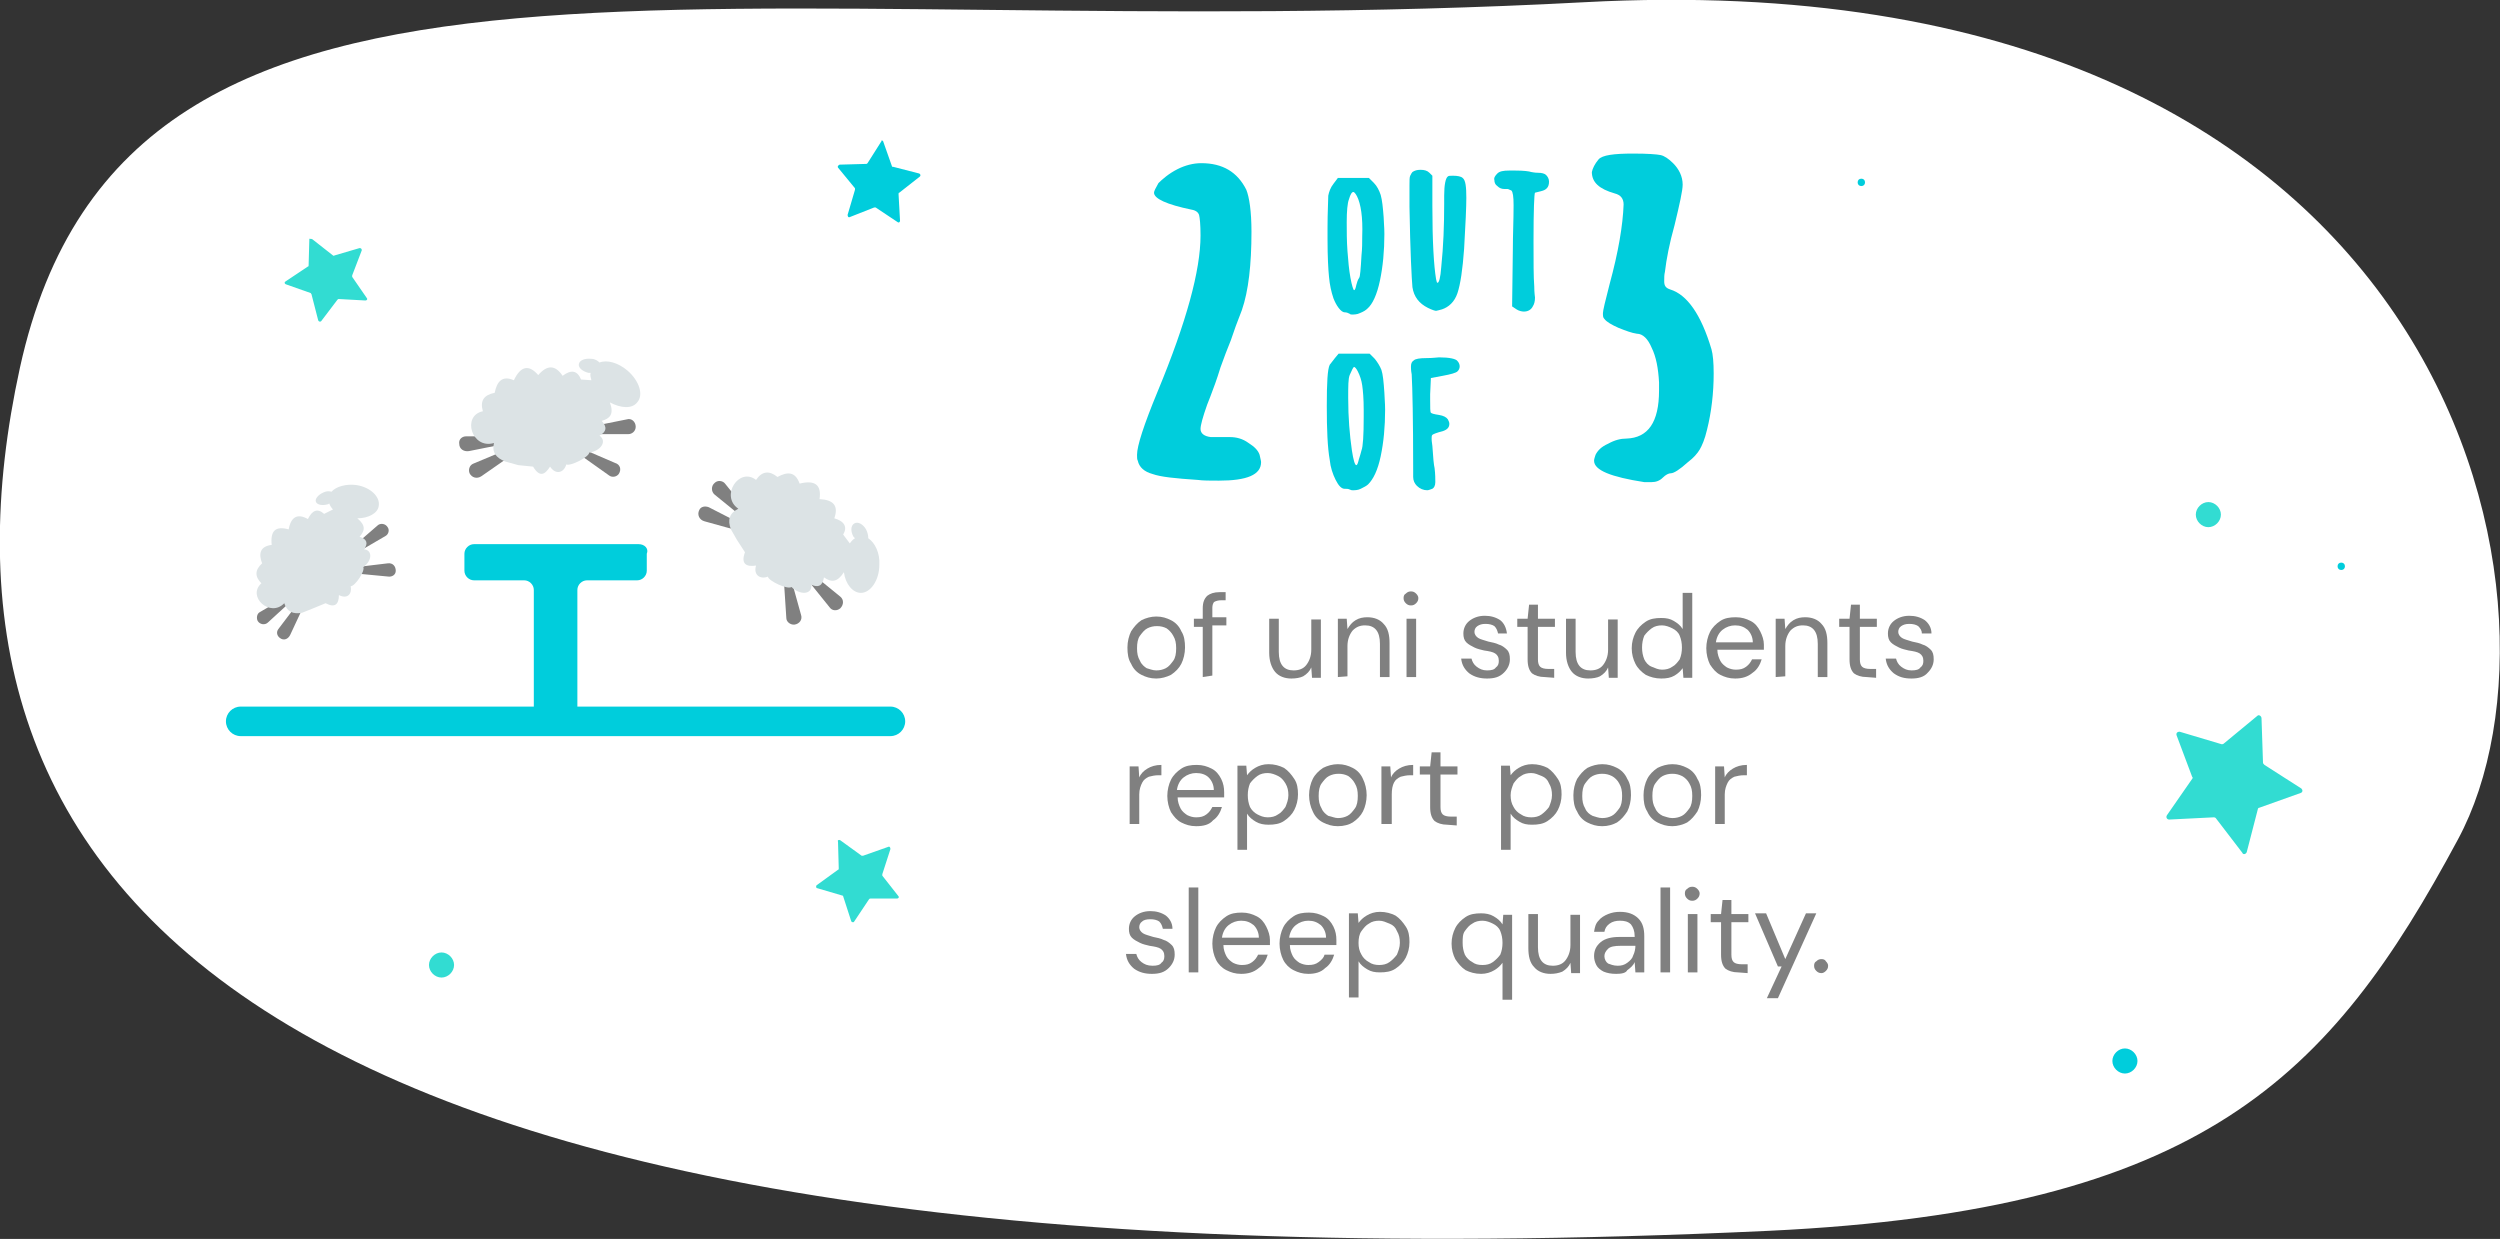 <?xml version="1.0" encoding="utf-8"?>
<!-- Generator: Adobe Illustrator 25.1.0, SVG Export Plug-In . SVG Version: 6.00 Build 0)  -->
<svg version="1.1" id="Layer_1" xmlns="http://www.w3.org/2000/svg" xmlns:xlink="http://www.w3.org/1999/xlink" x="0px" y="0px"
	 viewBox="0 0 338.6 167.8" style="enable-background:new 0 0 338.6 167.8;" xml:space="preserve">
<rect x="0" y="0" width="338.6" height="167.8" fill="#333333" stroke="none"/>
<style type="text/css">
	.st0{fill:#FFFFFF;}
	.st1{fill:#32DCD2;}
	.st2{fill:#00CDDC;}
	.st3{fill:#808080;}
	.st4{fill-rule:evenodd;clip-rule:evenodd;fill:#808080;}
	.st5{fill-rule:evenodd;clip-rule:evenodd;fill:#DCE3E5;}
	.st6{fill-rule:evenodd;clip-rule:evenodd;fill:#00CDDC;}
	.st7{fill-rule:evenodd;clip-rule:evenodd;fill:#32DCD2;}
</style>
<g>
	<g>
		<path class="st0" d="M332.9,113.7C350.3,81.5,332.2-6,214.6,0.3S17.3-16.7,2.7,49.8c-14.5,66.3,23.9,126.9,236.9,116.9
			C298.4,163.9,315.6,145.9,332.9,113.7z"/>
		<path class="st1" d="M59.8,132.4c0.9,0,1.7-0.8,1.7-1.7s-0.8-1.7-1.7-1.7c-0.9,0-1.7,0.8-1.7,1.7
			C58.1,131.6,58.9,132.4,59.8,132.4z"/>
		<path class="st2" d="M287.8,145.4c0.9,0,1.7-0.8,1.7-1.7s-0.8-1.7-1.7-1.7c-0.9,0-1.7,0.8-1.7,1.7
			C286.1,144.6,286.9,145.4,287.8,145.4z"/>
		<path class="st2" d="M317.1,77.2c0.3,0,0.5-0.2,0.5-0.5s-0.2-0.5-0.5-0.5s-0.5,0.2-0.5,0.5S316.8,77.2,317.1,77.2z"/>
		<path class="st1" d="M299.1,71.4c0.9,0,1.7-0.8,1.7-1.7S300,68,299.1,68c-0.9,0-1.7,0.8-1.7,1.7S298.2,71.4,299.1,71.4z"/>
		<path class="st2" d="M252.1,25.2c0.3,0,0.5-0.2,0.5-0.5s-0.2-0.5-0.5-0.5s-0.5,0.2-0.5,0.5S251.8,25.2,252.1,25.2z"/>
		<path class="st3" d="M156.6,91.9c-0.8,0-1.4-0.2-2-0.5s-1.1-0.8-1.4-1.5c-0.4-0.6-0.5-1.4-0.5-2.2s0.2-1.6,0.5-2.2
			c0.4-0.6,0.8-1.1,1.4-1.5c0.6-0.3,1.3-0.5,2-0.5c0.8,0,1.4,0.2,2,0.5s1.1,0.8,1.4,1.5c0.4,0.6,0.5,1.4,0.5,2.2s-0.2,1.6-0.5,2.2
			s-0.8,1.1-1.4,1.5C158,91.7,157.3,91.9,156.6,91.9z M156.6,90.8c0.5,0,0.9-0.1,1.3-0.3c0.4-0.2,0.7-0.6,1-1s0.4-1,0.4-1.7
			s-0.1-1.2-0.4-1.7c-0.2-0.4-0.6-0.8-0.9-1c-0.4-0.2-0.8-0.3-1.3-0.3s-0.9,0.1-1.3,0.3c-0.4,0.2-0.7,0.6-1,1s-0.4,1-0.4,1.7
			s0.1,1.2,0.4,1.7c0.2,0.5,0.6,0.8,0.9,1C155.7,90.6,156.1,90.8,156.6,90.8z"/>
		<path class="st3" d="M162.9,91.7v-6.8h-1.2v-1.1h1.2v-1.4c0-0.8,0.2-1.3,0.6-1.7c0.4-0.3,0.9-0.5,1.7-0.5h0.8v1.1h-0.6
			c-0.4,0-0.7,0.1-0.9,0.2s-0.3,0.5-0.3,0.8v1.3h1.9v1.1h-1.9v6.8L162.9,91.7L162.9,91.7z"/>
		<path class="st3" d="M174.9,91.9c-0.9,0-1.7-0.3-2.2-0.9s-0.8-1.5-0.8-2.6v-4.6h1.3v4.5c0,1.7,0.7,2.5,2,2.5
			c0.7,0,1.3-0.2,1.7-0.7s0.7-1.2,0.7-2.1v-4.1h1.3v7.9h-1.2l-0.1-1.4c-0.2,0.5-0.6,0.9-1.1,1.2C176.1,91.8,175.5,91.9,174.9,91.9z"
			/>
		<path class="st3" d="M181.2,91.7v-7.9h1.2l0.1,1.4c0.3-0.5,0.6-0.9,1.1-1.2s1-0.4,1.6-0.4c0.9,0,1.7,0.3,2.2,0.9
			c0.6,0.6,0.8,1.5,0.8,2.6v4.6h-1.3v-4.5c0-1.7-0.7-2.5-2-2.5c-0.7,0-1.2,0.2-1.7,0.7c-0.4,0.5-0.7,1.2-0.7,2.1v4.1L181.2,91.7
			L181.2,91.7z"/>
		<path class="st3" d="M191.1,82c-0.3,0-0.5-0.1-0.7-0.3s-0.3-0.4-0.3-0.7s0.1-0.5,0.3-0.6c0.2-0.2,0.4-0.3,0.7-0.3s0.5,0.1,0.7,0.3
			s0.3,0.4,0.3,0.6c0,0.3-0.1,0.5-0.3,0.7C191.6,81.9,191.4,82,191.1,82z M190.5,91.7v-7.9h1.3v7.9H190.5z"/>
		<path class="st3" d="M201.4,91.9c-0.9,0-1.7-0.2-2.4-0.7c-0.6-0.5-1-1.1-1.1-2h1.4c0.1,0.4,0.3,0.8,0.7,1.1s0.8,0.5,1.4,0.5
			c0.6,0,1-0.1,1.2-0.4c0.3-0.2,0.4-0.5,0.4-0.9c0-0.5-0.2-0.8-0.5-1s-0.8-0.3-1.5-0.4c-0.4-0.1-0.9-0.2-1.3-0.4
			c-0.4-0.2-0.8-0.4-1.1-0.7s-0.4-0.7-0.4-1.2c0-0.7,0.3-1.3,0.8-1.7s1.2-0.7,2.1-0.7c0.8,0,1.5,0.2,2.1,0.6c0.5,0.4,0.8,1,0.9,1.8
			h-1.2c-0.1-0.4-0.2-0.7-0.5-1c-0.3-0.2-0.7-0.3-1.2-0.3s-0.8,0.1-1.1,0.3s-0.4,0.5-0.4,0.8s0.2,0.6,0.5,0.8s0.8,0.3,1.4,0.5
			c0.5,0.1,1,0.2,1.4,0.4c0.4,0.1,0.8,0.4,1.1,0.7s0.4,0.7,0.4,1.3c0,0.7-0.3,1.3-0.8,1.8C203.1,91.7,202.4,91.9,201.4,91.9z"/>
		<path class="st3" d="M209.2,91.7c-0.7,0-1.3-0.2-1.7-0.5c-0.4-0.4-0.6-1-0.6-1.9v-4.4h-1.4v-1.1h1.4l0.2-1.9h1.2v1.9h2.3v1.1h-2.3
			v4.4c0,0.5,0.1,0.8,0.3,1s0.6,0.3,1.1,0.3h0.8v1.2L209.2,91.7L209.2,91.7z"/>
		<path class="st3" d="M215.1,91.9c-0.9,0-1.7-0.3-2.2-0.9s-0.8-1.5-0.8-2.6v-4.6h1.3v4.5c0,1.7,0.7,2.5,2,2.5
			c0.7,0,1.3-0.2,1.7-0.7s0.7-1.2,0.7-2.1v-4.1h1.3v7.9h-1.2l-0.1-1.4c-0.2,0.5-0.6,0.9-1.1,1.2C216.3,91.8,215.7,91.9,215.1,91.9z"
			/>
		<path class="st3" d="M225,91.9c-0.8,0-1.5-0.2-2.1-0.5c-0.6-0.4-1.1-0.9-1.4-1.5c-0.3-0.6-0.5-1.3-0.5-2.1s0.2-1.5,0.5-2.1
			s0.8-1.1,1.4-1.5c0.6-0.4,1.3-0.5,2.1-0.5c0.7,0,1.2,0.1,1.7,0.4s0.9,0.6,1.2,1.1v-4.9h1.3v11.5H228l-0.1-1.3
			c-0.3,0.4-0.6,0.7-1.1,1S225.7,91.9,225,91.9z M225.1,90.7c0.5,0,1-0.1,1.4-0.4c0.4-0.2,0.7-0.6,1-1c0.2-0.5,0.3-1,0.3-1.6
			s-0.1-1.1-0.3-1.6s-0.6-0.8-1-1s-0.9-0.4-1.4-0.4s-1,0.1-1.4,0.4s-0.7,0.6-1,1c-0.2,0.5-0.3,1-0.3,1.6s0.1,1.1,0.3,1.6
			c0.2,0.4,0.5,0.8,1,1S224.6,90.7,225.1,90.7z"/>
		<path class="st3" d="M235,91.9c-0.8,0-1.4-0.2-2-0.5s-1-0.8-1.4-1.4c-0.3-0.6-0.5-1.4-0.5-2.2s0.2-1.6,0.5-2.2s0.8-1.1,1.4-1.5
			s1.3-0.5,2.1-0.5s1.4,0.2,2,0.5s1,0.8,1.3,1.4s0.5,1.2,0.5,1.8c0,0.1,0,0.2,0,0.3s0,0.2,0,0.4h-6.3c0,0.6,0.2,1.1,0.4,1.5
			s0.6,0.7,0.9,0.9c0.4,0.2,0.8,0.3,1.2,0.3c0.6,0,1-0.1,1.4-0.4s0.6-0.6,0.8-1h1.3c-0.2,0.7-0.6,1.4-1.2,1.8
			C236.7,91.7,235.9,91.9,235,91.9z M235,84.7c-0.6,0-1.2,0.2-1.7,0.6s-0.8,1-0.9,1.7h5c0-0.7-0.3-1.3-0.7-1.7
			C236.2,84.9,235.7,84.7,235,84.7z"/>
		<path class="st3" d="M240.5,91.7v-7.9h1.2l0.1,1.4c0.3-0.5,0.6-0.9,1.1-1.2s1-0.4,1.6-0.4c0.9,0,1.7,0.3,2.2,0.9
			c0.6,0.6,0.8,1.5,0.8,2.6v4.6h-1.3v-4.5c0-1.7-0.7-2.5-2-2.5c-0.7,0-1.2,0.2-1.7,0.7c-0.4,0.5-0.7,1.2-0.7,2.1v4.1L240.5,91.7
			L240.5,91.7z"/>
		<path class="st3" d="M252.8,91.7c-0.7,0-1.3-0.2-1.7-0.5c-0.4-0.4-0.6-1-0.6-1.9v-4.4h-1.4v-1.1h1.4l0.2-1.9h1.2v1.9h2.3v1.1h-2.3
			v4.4c0,0.5,0.1,0.8,0.3,1c0.2,0.2,0.6,0.3,1.1,0.3h0.8v1.2L252.8,91.7L252.8,91.7z"/>
		<path class="st3" d="M258.9,91.9c-1,0-1.7-0.2-2.4-0.7c-0.6-0.5-1-1.1-1.1-2h1.4c0.1,0.4,0.3,0.8,0.7,1.1c0.4,0.3,0.8,0.5,1.4,0.5
			s1-0.1,1.2-0.4c0.3-0.2,0.4-0.5,0.4-0.9c0-0.5-0.2-0.8-0.5-1s-0.8-0.3-1.5-0.4c-0.4-0.1-0.9-0.2-1.3-0.4s-0.8-0.4-1.1-0.7
			c-0.3-0.3-0.4-0.7-0.4-1.2c0-0.7,0.3-1.3,0.8-1.7s1.2-0.7,2.1-0.7c0.8,0,1.5,0.2,2.1,0.6c0.5,0.4,0.9,1,0.9,1.8h-1.3
			c0-0.4-0.2-0.7-0.5-1c-0.3-0.2-0.7-0.3-1.2-0.3s-0.8,0.1-1.1,0.3s-0.4,0.5-0.4,0.8s0.2,0.6,0.5,0.8s0.8,0.3,1.4,0.5
			c0.5,0.1,1,0.2,1.4,0.4c0.4,0.1,0.8,0.4,1.1,0.7c0.3,0.3,0.4,0.7,0.4,1.3c0,0.7-0.3,1.3-0.8,1.8C260.6,91.7,259.8,91.9,258.9,91.9
			z"/>
		<path class="st3" d="M153,111.7v-7.9h1.2l0.1,1.5c0.2-0.5,0.6-0.9,1.1-1.2s1.1-0.5,1.9-0.5v1.4h-0.4c-0.5,0-0.9,0.1-1.3,0.2
			c-0.4,0.2-0.7,0.4-0.9,0.8s-0.4,0.9-0.4,1.6v4H153V111.7z"/>
		<path class="st3" d="M162,111.9c-0.8,0-1.4-0.2-2-0.5s-1-0.8-1.4-1.4c-0.3-0.6-0.5-1.4-0.5-2.2s0.2-1.6,0.5-2.2s0.8-1.1,1.4-1.5
			c0.6-0.4,1.3-0.5,2.1-0.5s1.4,0.2,2,0.5s1,0.8,1.3,1.4s0.4,1.2,0.4,1.8c0,0.1,0,0.2,0,0.3s0,0.2,0,0.4h-6.3c0,0.6,0.2,1.1,0.4,1.5
			s0.6,0.7,0.9,0.9c0.4,0.2,0.8,0.3,1.2,0.3c0.6,0,1-0.1,1.4-0.4s0.6-0.6,0.8-1h1.3c-0.2,0.7-0.6,1.4-1.2,1.8
			C163.8,111.7,163,111.9,162,111.9z M162,104.7c-0.6,0-1.2,0.2-1.7,0.6s-0.8,1-0.9,1.7h5c0-0.7-0.3-1.3-0.7-1.7
			C163.3,104.9,162.7,104.7,162,104.7z"/>
		<path class="st3" d="M167.6,115.2v-11.5h1.2l0.1,1.3c0.3-0.4,0.6-0.7,1.1-1s1.1-0.5,1.8-0.5c0.8,0,1.5,0.2,2.1,0.5
			c0.6,0.4,1,0.9,1.4,1.5s0.5,1.3,0.5,2.1s-0.2,1.5-0.5,2.1s-0.8,1.1-1.4,1.5c-0.6,0.4-1.3,0.5-2.1,0.5c-0.6,0-1.2-0.1-1.7-0.4
			s-0.9-0.6-1.2-1.1v4.9h-1.3L167.6,115.2L167.6,115.2z M171.7,110.7c0.5,0,1-0.1,1.4-0.4c0.4-0.2,0.7-0.6,1-1
			c0.2-0.5,0.4-1,0.4-1.6s-0.1-1.1-0.4-1.6s-0.6-0.8-1-1s-0.9-0.4-1.4-0.4s-1,0.1-1.4,0.4s-0.7,0.6-1,1c-0.2,0.5-0.3,1-0.3,1.6
			s0.1,1.1,0.3,1.6c0.2,0.4,0.6,0.8,1,1S171.1,110.7,171.7,110.7z"/>
		<path class="st3" d="M181.2,111.9c-0.8,0-1.4-0.2-2-0.5s-1.1-0.8-1.4-1.5c-0.3-0.6-0.5-1.4-0.5-2.2s0.2-1.6,0.5-2.2
			s0.8-1.1,1.4-1.5c0.6-0.3,1.3-0.5,2-0.5c0.8,0,1.4,0.2,2,0.5s1.1,0.8,1.4,1.5c0.3,0.6,0.5,1.4,0.5,2.2s-0.2,1.6-0.5,2.2
			s-0.8,1.1-1.4,1.5C182.7,111.7,182,111.9,181.2,111.9z M181.2,110.8c0.5,0,0.9-0.1,1.3-0.3c0.4-0.2,0.7-0.6,1-1s0.4-1,0.4-1.7
			s-0.1-1.2-0.4-1.7c-0.2-0.4-0.6-0.8-0.9-1c-0.4-0.2-0.8-0.3-1.3-0.3s-0.9,0.1-1.3,0.3c-0.4,0.2-0.7,0.6-1,1s-0.4,1-0.4,1.7
			s0.1,1.2,0.4,1.7c0.2,0.5,0.6,0.8,0.9,1C180.4,110.6,180.8,110.8,181.2,110.8z"/>
		<path class="st3" d="M187.1,111.7v-7.9h1.2l0.1,1.5c0.2-0.5,0.6-0.9,1.1-1.2s1.1-0.5,1.9-0.5v1.4H191c-0.5,0-0.9,0.1-1.3,0.2
			c-0.4,0.2-0.7,0.4-0.9,0.8s-0.3,0.9-0.3,1.6v4h-1.4L187.1,111.7L187.1,111.7z"/>
		<path class="st3" d="M196,111.7c-0.7,0-1.3-0.2-1.7-0.5c-0.4-0.4-0.6-1-0.6-1.9v-4.4h-1.4v-1.1h1.4l0.2-1.9h1.2v1.9h2.3v1.1h-2.3
			v4.4c0,0.5,0.1,0.8,0.3,1s0.6,0.3,1.1,0.3h0.8v1.2L196,111.7L196,111.7z"/>
		<path class="st3" d="M203.3,115.2v-11.5h1.2l0.1,1.3c0.3-0.4,0.6-0.7,1.1-1s1.1-0.5,1.8-0.5c0.8,0,1.5,0.2,2.1,0.5
			c0.6,0.4,1,0.9,1.4,1.5s0.5,1.3,0.5,2.1s-0.2,1.5-0.5,2.1s-0.8,1.1-1.4,1.5c-0.6,0.4-1.3,0.5-2.1,0.5c-0.7,0-1.2-0.1-1.7-0.4
			s-0.9-0.6-1.2-1.1v4.9h-1.3L203.3,115.2L203.3,115.2z M207.4,110.7c0.5,0,1-0.1,1.4-0.4s0.7-0.6,1-1c0.2-0.5,0.4-1,0.4-1.6
			s-0.1-1.1-0.4-1.6c-0.2-0.5-0.5-0.8-1-1s-0.9-0.4-1.4-0.4s-1,0.1-1.4,0.4c-0.4,0.2-0.7,0.6-1,1c-0.2,0.5-0.4,1-0.4,1.6
			s0.1,1.1,0.4,1.6c0.2,0.4,0.6,0.8,1,1C206.4,110.6,206.9,110.7,207.4,110.7z"/>
		<path class="st3" d="M217,111.9c-0.8,0-1.4-0.2-2-0.5s-1.1-0.8-1.4-1.5c-0.4-0.6-0.5-1.4-0.5-2.2s0.2-1.6,0.5-2.2
			c0.4-0.6,0.8-1.1,1.4-1.5c0.6-0.3,1.3-0.5,2-0.5c0.8,0,1.4,0.2,2,0.5s1.1,0.8,1.4,1.5c0.4,0.6,0.5,1.4,0.5,2.2s-0.2,1.6-0.5,2.2
			c-0.4,0.6-0.8,1.1-1.4,1.5C218.4,111.7,217.8,111.9,217,111.9z M217,110.8c0.5,0,0.9-0.1,1.3-0.3c0.4-0.2,0.7-0.6,1-1
			s0.4-1,0.4-1.7s-0.1-1.2-0.4-1.7c-0.2-0.4-0.6-0.8-1-1s-0.8-0.3-1.3-0.3s-0.9,0.1-1.3,0.3c-0.4,0.2-0.7,0.6-1,1s-0.4,1-0.4,1.7
			s0.1,1.2,0.4,1.7c0.2,0.5,0.6,0.8,1,1C216.1,110.6,216.5,110.8,217,110.8z"/>
		<path class="st3" d="M226.5,111.9c-0.8,0-1.4-0.2-2-0.5s-1.1-0.8-1.4-1.5c-0.4-0.6-0.5-1.4-0.5-2.2s0.2-1.6,0.5-2.2
			s0.8-1.1,1.4-1.5c0.6-0.3,1.3-0.5,2-0.5c0.8,0,1.4,0.2,2,0.5s1.1,0.8,1.4,1.5c0.4,0.6,0.5,1.4,0.5,2.2s-0.2,1.6-0.5,2.2
			c-0.4,0.6-0.8,1.1-1.4,1.5C227.9,111.7,227.2,111.9,226.5,111.9z M226.5,110.8c0.5,0,0.9-0.1,1.3-0.3c0.4-0.2,0.7-0.6,1-1
			s0.4-1,0.4-1.7s-0.1-1.2-0.4-1.7c-0.2-0.4-0.6-0.8-1-1s-0.8-0.3-1.3-0.3s-0.9,0.1-1.3,0.3c-0.4,0.2-0.7,0.6-1,1s-0.4,1-0.4,1.7
			s0.1,1.2,0.4,1.7c0.2,0.5,0.6,0.8,1,1C225.6,110.6,226,110.8,226.5,110.8z"/>
		<path class="st3" d="M232.3,111.7v-7.9h1.2l0.1,1.5c0.2-0.5,0.6-0.9,1.1-1.2s1.1-0.5,1.9-0.5v1.4h-0.4c-0.5,0-0.9,0.1-1.3,0.2
			c-0.4,0.2-0.7,0.4-0.9,0.8s-0.4,0.9-0.4,1.6v4h-1.3L232.3,111.7L232.3,111.7z"/>
		<path class="st3" d="M156,131.9c-0.9,0-1.7-0.2-2.4-0.7c-0.6-0.5-1-1.1-1.1-2h1.4c0.1,0.4,0.3,0.8,0.7,1.1s0.8,0.5,1.5,0.5
			c0.6,0,1-0.1,1.2-0.4c0.3-0.2,0.4-0.5,0.4-0.9c0-0.5-0.2-0.8-0.5-1s-0.8-0.3-1.5-0.4c-0.4-0.1-0.9-0.2-1.3-0.4
			c-0.4-0.2-0.8-0.4-1.1-0.7s-0.4-0.7-0.4-1.2c0-0.7,0.3-1.3,0.8-1.7s1.2-0.7,2.1-0.7c0.8,0,1.5,0.2,2.1,0.6c0.5,0.4,0.9,1,0.9,1.8
			h-1.3c-0.1-0.4-0.2-0.7-0.5-1c-0.3-0.2-0.7-0.3-1.2-0.3s-0.9,0.1-1.1,0.3c-0.3,0.2-0.4,0.5-0.4,0.8s0.2,0.6,0.5,0.8
			s0.8,0.3,1.4,0.5c0.5,0.1,1,0.2,1.4,0.4c0.4,0.1,0.8,0.4,1.1,0.7c0.3,0.3,0.4,0.7,0.4,1.3c0,0.7-0.3,1.3-0.8,1.8
			C157.7,131.7,157,131.9,156,131.9z"/>
		<path class="st3" d="M161,131.7v-11.5h1.3v11.5H161z"/>
		<path class="st3" d="M168.1,131.9c-0.8,0-1.4-0.2-2-0.5s-1.1-0.8-1.4-1.4c-0.3-0.6-0.5-1.4-0.5-2.2c0-0.8,0.2-1.6,0.5-2.2
			c0.3-0.6,0.8-1.1,1.4-1.5c0.6-0.4,1.3-0.5,2.1-0.5s1.4,0.2,2,0.5s1,0.8,1.3,1.4c0.3,0.6,0.5,1.2,0.5,1.8c0,0.1,0,0.2,0,0.3
			s0,0.2,0,0.4h-6.3c0,0.6,0.2,1.1,0.4,1.5s0.6,0.7,0.9,0.9c0.4,0.2,0.8,0.3,1.2,0.3c0.6,0,1-0.1,1.4-0.4c0.4-0.3,0.6-0.6,0.8-1h1.3
			c-0.2,0.7-0.6,1.4-1.2,1.8C169.8,131.7,169,131.9,168.1,131.9z M168.1,124.7c-0.6,0-1.2,0.2-1.7,0.6c-0.5,0.4-0.8,1-0.9,1.7h5
			c0-0.7-0.3-1.3-0.7-1.7C169.3,124.9,168.8,124.7,168.1,124.7z"/>
		<path class="st3" d="M177.2,131.9c-0.8,0-1.4-0.2-2-0.5s-1.1-0.8-1.4-1.4c-0.3-0.6-0.5-1.4-0.5-2.2c0-0.8,0.2-1.6,0.5-2.2
			c0.3-0.6,0.8-1.1,1.4-1.5c0.6-0.4,1.3-0.5,2.1-0.5s1.4,0.2,2,0.5s1,0.8,1.3,1.4s0.4,1.2,0.4,1.8c0,0.1,0,0.2,0,0.3s0,0.2,0,0.4
			h-6.3c0,0.6,0.2,1.1,0.4,1.5s0.6,0.7,0.9,0.9c0.4,0.2,0.8,0.3,1.2,0.3c0.6,0,1-0.1,1.4-0.4c0.4-0.3,0.7-0.6,0.8-1h1.3
			c-0.2,0.7-0.6,1.4-1.2,1.8C178.9,131.7,178.1,131.9,177.2,131.9z M177.2,124.7c-0.6,0-1.2,0.2-1.7,0.6c-0.5,0.4-0.8,1-0.9,1.7h5
			c0-0.7-0.3-1.3-0.7-1.7C178.4,124.9,177.9,124.7,177.2,124.7z"/>
		<path class="st3" d="M182.7,135.2v-11.5h1.2l0.1,1.3c0.3-0.4,0.6-0.7,1.1-1s1.1-0.5,1.8-0.5c0.8,0,1.5,0.2,2.1,0.5
			c0.6,0.4,1,0.9,1.4,1.5s0.5,1.3,0.5,2.1c0,0.8-0.2,1.5-0.5,2.1s-0.8,1.1-1.4,1.5c-0.6,0.4-1.3,0.5-2.1,0.5c-0.7,0-1.2-0.1-1.7-0.4
			c-0.5-0.3-0.9-0.6-1.2-1.1v4.9h-1.3L182.7,135.2L182.7,135.2z M186.8,130.7c0.5,0,1-0.1,1.4-0.4s0.7-0.6,1-1
			c0.2-0.5,0.4-1,0.4-1.6c0-0.6-0.1-1.1-0.4-1.6c-0.2-0.5-0.5-0.8-1-1s-0.9-0.4-1.4-0.4s-1,0.1-1.4,0.4c-0.4,0.2-0.7,0.6-1,1
			s-0.4,1-0.4,1.6c0,0.6,0.1,1.1,0.4,1.6c0.2,0.4,0.6,0.8,1,1C185.8,130.6,186.3,130.7,186.8,130.7z"/>
		<path class="st3" d="M203.5,135.2v-4.8c-0.3,0.4-0.6,0.7-1.1,1s-1.1,0.5-1.8,0.5c-0.8,0-1.5-0.2-2.1-0.5c-0.6-0.4-1-0.9-1.4-1.5
			c-0.3-0.6-0.5-1.3-0.5-2.1c0-0.8,0.2-1.5,0.5-2.1s0.8-1.1,1.4-1.5c0.6-0.4,1.3-0.5,2.1-0.5c0.6,0,1.2,0.1,1.7,0.4
			c0.5,0.3,0.9,0.6,1.2,1.1l0.1-1.3h1.2v11.5h-1.3L203.5,135.2L203.5,135.2z M200.8,130.7c0.5,0,1-0.1,1.4-0.4s0.7-0.6,1-1
			c0.2-0.5,0.3-1,0.3-1.6c0-0.6-0.1-1.1-0.3-1.6s-0.6-0.8-1-1s-0.9-0.4-1.4-0.4s-1,0.1-1.4,0.4c-0.4,0.2-0.7,0.6-1,1s-0.3,1-0.3,1.6
			c0,0.6,0.1,1.1,0.3,1.6c0.2,0.4,0.6,0.8,1,1C199.8,130.6,200.2,130.7,200.8,130.7z"/>
		<path class="st3" d="M210,131.9c-0.9,0-1.7-0.3-2.2-0.9c-0.6-0.6-0.8-1.5-0.8-2.6v-4.6h1.3v4.5c0,1.7,0.7,2.5,2,2.5
			c0.7,0,1.3-0.2,1.7-0.7s0.7-1.2,0.7-2.1v-4.1h1.3v7.9h-1.2l-0.1-1.4c-0.2,0.5-0.6,0.9-1.1,1.2C211.1,131.8,210.6,131.9,210,131.9z
			"/>
		<path class="st3" d="M218.9,131.9c-0.7,0-1.2-0.1-1.7-0.3c-0.4-0.2-0.8-0.5-1-0.9s-0.3-0.8-0.3-1.2c0-0.8,0.3-1.4,0.9-1.9
			c0.6-0.5,1.5-0.7,2.5-0.7h2.1v-0.1c0-0.7-0.2-1.2-0.5-1.6c-0.4-0.4-0.9-0.5-1.5-0.5c-0.5,0-1,0.1-1.4,0.4
			c-0.4,0.3-0.6,0.6-0.7,1.1h-1.4c0.1-0.6,0.2-1.1,0.6-1.5c0.3-0.4,0.8-0.7,1.3-0.9s1-0.3,1.6-0.3c1.1,0,1.9,0.3,2.5,0.9
			c0.6,0.6,0.8,1.4,0.8,2.4v4.9h-1.2l-0.1-1.4c-0.2,0.5-0.6,0.8-1,1.1C220.2,131.8,219.6,131.9,218.9,131.9z M219.1,130.8
			c0.5,0,0.9-0.1,1.3-0.4c0.4-0.3,0.7-0.6,0.8-1c0.2-0.4,0.3-0.9,0.3-1.3l0,0h-2c-0.8,0-1.4,0.1-1.7,0.4c-0.3,0.3-0.5,0.6-0.5,1
			s0.2,0.8,0.5,1C218.1,130.6,218.5,130.8,219.1,130.8z"/>
		<path class="st3" d="M224.9,131.7v-11.5h1.3v11.5H224.9z"/>
		<path class="st3" d="M229.2,122c-0.3,0-0.5-0.1-0.7-0.3s-0.3-0.4-0.3-0.7s0.1-0.5,0.3-0.6c0.2-0.2,0.4-0.3,0.7-0.3
			s0.5,0.1,0.7,0.3s0.3,0.4,0.3,0.6c0,0.3-0.1,0.5-0.3,0.7C229.7,121.9,229.5,122,229.2,122z M228.6,131.7v-7.9h1.3v7.9H228.6z"/>
		<path class="st3" d="M235.4,131.7c-0.7,0-1.3-0.2-1.7-0.5c-0.4-0.4-0.6-1-0.6-1.9v-4.4h-1.4v-1.1h1.4l0.2-1.9h1.2v1.9h2.3v1.1
			h-2.3v4.4c0,0.5,0.1,0.8,0.3,1s0.6,0.3,1.1,0.3h0.8v1.2L235.4,131.7L235.4,131.7z"/>
		<path class="st3" d="M239.3,135.2l2-4.3h-0.5l-3.1-7.2h1.5l2.6,6.2l2.8-6.2h1.4l-5.2,11.5H239.3z"/>
		<path class="st3" d="M246.7,131.8c-0.3,0-0.5-0.1-0.7-0.3s-0.3-0.4-0.3-0.7s0.1-0.5,0.3-0.6c0.2-0.2,0.4-0.3,0.7-0.3
			c0.3,0,0.5,0.1,0.6,0.3c0.2,0.2,0.3,0.4,0.3,0.6c0,0.3-0.1,0.5-0.3,0.7C247.1,131.7,246.9,131.8,246.7,131.8z"/>
		<path class="st0" d="M167,39.3c-0.2,0.2-0.7,0.7-1.5,1.4c-0.6,0.6-1.1,1.1-1.4,1.5c0.7,0,1.6,0,2.6,0.1c0.9,0.1,1.5,0.2,1.8,0.2
			c0.4,0,0.6,0,0.7,0h0.1c1-0.3,1.6-0.4,2-0.2c0.2,0.1,0.1,0.3-0.2,0.6c-0.2,0.2-0.5,0.3-0.7,0.4c-1.5,0.5-3.1,0.7-4.9,0.5
			c-1.3-0.1-1.9-0.2-2-0.2c-0.7,0-1.2,0-1.6,0.1c-0.2,0-0.5,0-0.8,0c-0.5,0-0.6-0.1-0.5-0.3c0.2-0.3,0.4-0.5,0.6-0.8
			c0.4-0.5,0.9-1,1.7-1.7c0.9-0.8,1.4-1.4,1.7-1.7c1.2-1.2,2.1-2.4,2.9-3.4c0.9-1.3,1.7-2.6,2.2-3.9c0.8-1.8,1.2-3.2,1.2-4.2
			c0.1-1.4-0.2-2.3-0.9-2.8c0,0,0,0-0.1,0c-0.3,0.2-0.5,0.5-0.7,0.8c-1.3,1.7-2.2,4.1-2.7,7.1c0,0.1-0.2,0.3-0.7,0.5
			c-0.4,0.2-0.8,0.3-1.2,0.4c-0.9,0.2-1.4,0.1-1.3-0.3c0.3-1.5,0.7-2.9,1.1-4.1c0.6-1.4,1.2-2.5,2-3.4c1.1-1.2,2.5-2,4.2-2.3
			c1.6-0.2,2.6,0.1,3.2,1.2c0.5,0.9,0.6,2,0.3,3.2c-0.6,2.8-1.9,5.5-3.9,8.1C169.1,37,168.1,38.1,167,39.3z M169.2,42.5
			C169.3,42.5,169.3,42.5,169.2,42.5C169.3,42.5,169.3,42.5,169.2,42.5z"/>
		<path class="st0" d="M195.1,48.1c-0.8,1.7-1.7,2.9-2.6,3.8l0,0c0.6,0.3,0.9,1,1.2,2c0.2,0.9,0.1,1.8-0.3,2.7
			c-0.4,0.9-0.9,1.6-1.6,2.3c-1,0.9-2.2,1.5-3.6,1.7c-1.3,0.2-2.2,0.1-2.9-0.3c-0.7-0.5-1.1-1.1-1.2-2c-0.1-0.8,0.1-1.6,0.6-2.3
			c0.3-0.4,0.9-0.7,1.9-0.9c0.2,0,0.5-0.1,0.8,0c0.5,0,0.6,0.1,0.5,0.3c-0.8,1.2-0.8,2.3-0.2,3.2c0.2,0.3,0.5,0.5,0.8,0.7
			c0,0,0.1-0.1,0.2-0.2c1-1,1.6-2,1.6-3.3c0-0.6-0.1-1.2-0.3-1.9c-0.1-0.3-0.2-0.5-0.3-0.7c-0.3,0.1-0.6,0.1-0.9,0.1
			c-0.2,0-0.4,0-0.5-0.1s-0.1-0.2,0.1-0.4c0.2-0.2,0.5-0.3,0.7-0.5c1.3-1.1,2.4-2.8,3.3-5.1c1-2.7,1.1-4.6,0.3-6
			c-0.2-0.4-0.5-0.7-0.8-0.9c-0.3,0.3-0.5,0.5-0.7,0.8c-1.4,1.9-1.9,3.6-1.7,4.9c0.1,0.4-0.4,0.7-1.5,1s-1.7,0.2-1.8-0.1
			c-0.2-1,0.1-2.1,0.7-3.6c1.1-2.3,2.7-3.8,4.8-4.3c1.5-0.4,2.6-0.3,3.4,0.2c0.8,0.6,1.2,1.3,1.4,2.3
			C196.7,43.6,196.3,45.7,195.1,48.1z"/>
		<path class="st0" d="M172.8,61v-2c0-1.8,0.2-1.4,0.3-3.3l0.3-1.8c0.2-0.6,0.4-0.9,0.5-1.5c2.7-8.8,5.4-20,8.2-29
			c0.6-2.1,1.3-3.7,1.8-4.7c0.3,0.2,0.7,2.3,0.7,3.6c0,2-0.2,1.4-0.4,3.5c-0.1,0.2-0.4,0.9-0.7,2c-2.2,6.9-7.8,29.5-9.3,34.1
			C173.7,63.9,172.8,63,172.8,61z"/>
		<path class="st4" d="M68.4,61l-4.3,1.8c-0.5,0.2-0.7,0.8-0.5,1.3l0,0c0.3,0.6,1,0.8,1.6,0.4l4.6-3.2L68.4,61z"/>
		<path class="st4" d="M67.7,59.1h-4.6c-0.5,0-1,0.4-0.9,1l0,0c0,0.7,0.6,1.1,1.3,1L69,60L67.7,59.1z"/>
		<path class="st4" d="M80.5,58.8h4.6c0.5,0,1-0.4,1-1l0,0c0-0.7-0.6-1.2-1.2-1l-5.5,1.1L80.5,58.8z"/>
		<path class="st4" d="M78.7,61.7l3.8,2.7c0.4,0.3,1,0.2,1.3-0.2l0,0c0.4-0.6,0.2-1.3-0.5-1.5l-5.1-2.2L78.7,61.7z"/>
		<path class="st4" d="M100.1,70.8L96,68.7c-0.5-0.2-1.1-0.1-1.3,0.4l0,0c-0.3,0.6,0,1.3,0.7,1.5l5.4,1.5L100.1,70.8z"/>
		<path class="st4" d="M101.1,69.1l-2.9-3.6c-0.3-0.4-1-0.5-1.4-0.1l0,0c-0.5,0.4-0.5,1.2,0,1.6l4.3,3.5V69.1z"/>
		<path class="st4" d="M109.5,78.7l2.9,3.6c0.3,0.4,0.9,0.5,1.4,0.1l0,0c0.5-0.5,0.5-1.2,0-1.6l-4.3-3.5V78.7z"/>
		<path class="st4" d="M106.2,79.1l0.3,4.6c0,0.5,0.5,0.9,1,0.9h0.1c0.7-0.1,1.1-0.7,0.9-1.3l-1.5-5.4L106.2,79.1z"/>
		<path class="st4" d="M40.2,81.9l-2.5,3.3c-0.3,0.4-0.2,0.9,0.2,1.2l0,0c0.5,0.4,1.1,0.2,1.4-0.4l2.1-4.5L40.2,81.9z"/>
		<path class="st4" d="M38.8,80.8l-3.6,2.1c-0.4,0.2-0.5,0.8-0.3,1.2l0,0c0.3,0.5,1,0.6,1.4,0.2l3.7-3.4L38.8,80.8z"/>
		<path class="st4" d="M48.6,74.7l3.6-2.1c0.4-0.2,0.6-0.8,0.3-1.2l0,0c-0.3-0.5-1-0.6-1.4-0.2l-3.8,3.3L48.6,74.7z"/>
		<path class="st4" d="M48.5,77.7l4.2,0.4c0.5,0,0.9-0.3,0.9-0.8l0,0c0-0.6-0.4-1.1-1.1-1l-5,0.6L48.5,77.7z"/>
		<path class="st5" d="M40.9,83c-1.2,0.2-2-0.1-2.4-1.3c-1.9,2-5.1-0.9-3.1-2.7c-0.9-0.9-0.9-1.8,0.1-2.7C35,75,35.2,74,36.8,73.8
			c-0.2-1.9,0.5-2.6,2.3-2.1c0.3-1.7,1.2-2.2,2.6-1.4c0.6-1.2,1.3-1.5,2.2-0.7l1.2-0.6c-0.2-0.2-0.4-0.5-0.5-0.8
			c-0.1,0-0.1,0.1-0.2,0.1c-0.7,0.2-1.4,0.1-1.6-0.3s0.3-1,1-1.3c0.4-0.2,0.8-0.2,1.1-0.1c0.6-0.7,2-1.1,3.4-0.9
			c1.9,0.3,3.2,1.6,3,2.8c-0.1,1-1.4,1.7-2.9,1.7c1.2,1,1,1.7,0.3,2.5c1,0.3,1.2,0.9,0.6,1.7c1.2,0.1,1.1,1.6-0.1,2.4
			c0.3,0.5-1.1,2.6-1.7,2.6c0.2,1-0.4,1.8-1.6,1.2c0,1.2-0.5,1.8-1.8,1.1l-1.7,0.7L40.9,83z"/>
		<path class="st5" d="M68.4,62.5c-1.2-0.5-1.8-1.2-1.5-2.5c-3,0.9-4.4-3.7-1.5-4.3c-0.4-1.4,0.1-2.2,1.6-2.5c0.3-1.5,1-2.4,2.6-1.7
			c0.9-1.9,2-2.2,3.3-0.7c1.2-1.4,2.3-1.4,3.3,0.1c1.2-0.9,2-0.7,2.5,0.5l1.4,0.1c-0.1-0.4-0.2-0.7-0.1-1c-0.1,0-0.2,0-0.3,0
			c-0.8-0.2-1.4-0.7-1.3-1.2s0.8-0.8,1.7-0.7c0.5,0,0.9,0.3,1.1,0.5c1-0.4,2.5,0,3.8,1.1c1.6,1.4,2.2,3.3,1.3,4.3
			c-0.7,0.9-2.2,0.8-3.7,0c0.6,1.6,0,2.2-1.1,2.5c0.8,0.9,0.6,1.5-0.3,2c1.1,0.8,0.1,2.1-1.4,2.3c0,0.6-2.6,1.9-3.1,1.6
			c-0.3,1.1-1.4,1.5-2.2,0.3c-0.7,1.1-1.4,1.5-2.3,0l-2-0.2L68.4,62.5z"/>
		<path class="st5" d="M99,71.7c-0.5-1.3-0.2-2.2,1-2.8c-2.5-1.7,0.1-5.7,2.4-3.9c0.8-1.2,1.8-1.3,2.9-0.4c1.3-0.7,2.4-0.8,3,0.9
			c2-0.5,3,0.1,2.7,2.1c1.9,0.1,2.6,0.9,2,2.6c1.4,0.4,1.8,1.2,1.2,2.2l0.9,1.2c0.2-0.3,0.5-0.6,0.7-0.7c-0.1-0.1-0.1-0.1-0.2-0.2
			c-0.4-0.7-0.4-1.5,0.1-1.8s1.2,0.1,1.6,0.8c0.2,0.4,0.3,0.8,0.3,1.2c0.9,0.6,1.6,2,1.5,3.6c0,2.1-1.2,3.8-2.5,3.8
			c-1.1,0-2.1-1.2-2.3-2.8c-0.9,1.4-1.7,1.4-2.7,0.7c-0.2,1.2-0.8,1.4-1.7,1c0.1,1.4-1.6,1.4-2.7,0.3c-0.5,0.4-3.1-0.8-3.2-1.4
			c-1,0.4-2-0.2-1.6-1.5c-1.3,0.2-2.1-0.2-1.5-1.8l-1.1-1.7L99,71.7z"/>
		<path class="st6" d="M86.5,73.7H64.2c-0.7,0-1.3,0.6-1.3,1.3v2.3c0,0.7,0.6,1.3,1.3,1.3H71c0.7,0,1.3,0.6,1.3,1.3v16.3
			c0,0.7,0.6,1.3,1.3,1.3h3.3c0.7,0,1.3-0.6,1.3-1.3V79.9c0-0.7,0.6-1.3,1.3-1.3h6.8c0.7,0,1.3-0.6,1.3-1.3V75
			C87.9,74.3,87.3,73.7,86.5,73.7z"/>
		<path class="st6" d="M120.6,99.7h-88c-1.1,0-2-0.9-2-2s0.9-2,2-2h88c1.1,0,2,0.9,2,2S121.7,99.7,120.6,99.7z"/>
		<path class="st7" d="M306.3,97.3l0.2,6c0,0.1,0.1,0.2,0.2,0.3l5,3.2c0.2,0.2,0.2,0.5-0.1,0.6l-5.6,2c-0.1,0-0.2,0.1-0.2,0.2
			l-1.5,5.8c-0.1,0.3-0.5,0.4-0.6,0.1l-3.6-4.7c-0.1-0.1-0.2-0.1-0.3-0.1l-6,0.3c-0.3,0-0.5-0.3-0.3-0.6l3.4-4.9
			c0.1-0.1,0.1-0.2,0-0.3l-2.1-5.6c-0.1-0.3,0.1-0.5,0.4-0.5l5.7,1.7c0.1,0,0.2,0,0.3-0.1l4.6-3.8C306,96.8,306.3,97,306.3,97.3z"/>
		<path class="st7" d="M42.3,32.4l2.8,2.2c0,0,0.1,0.1,0.2,0l3.4-1c0.2,0,0.3,0.1,0.3,0.3l-1.3,3.4c0,0.1,0,0.1,0,0.2l2,2.9
			c0.1,0.1,0,0.3-0.2,0.3l-3.6-0.2c-0.1,0-0.1,0-0.2,0.1l-2.2,2.9c-0.1,0.1-0.3,0.1-0.4-0.1l-0.9-3.5c0-0.1-0.1-0.1-0.1-0.2
			l-3.4-1.2c-0.2-0.1-0.2-0.3,0-0.4l3-2c0.1,0,0.1-0.1,0.1-0.2l0.1-3.6C41.9,32.4,42.1,32.3,42.3,32.4z"/>
		<path class="st6" d="M119.6,19.1l1.2,3.4c0,0.1,0.1,0.1,0.2,0.1l3.5,0.9c0.2,0.1,0.2,0.3,0.1,0.4l-2.8,2.2c-0.1,0-0.1,0.1-0.1,0.2
			l0.2,3.6c0,0.2-0.2,0.3-0.3,0.2l-3-2c-0.1,0-0.1,0-0.2,0l-3.3,1.3c-0.2,0.1-0.3-0.1-0.3-0.3l1-3.4c0-0.1,0-0.1,0-0.2l-2.3-2.8
			c-0.1-0.1,0-0.3,0.2-0.4l3.6-0.1c0.1,0,0.1,0,0.2-0.1l1.9-3C119.3,19,119.5,19,119.6,19.1z"/>
		<path class="st7" d="M113.8,113.8l2.9,2.1c0.1,0,0.1,0,0.2,0l3.4-1.2c0.2-0.1,0.3,0.1,0.3,0.3l-1.1,3.4c0,0.1,0,0.1,0,0.2l2.2,2.8
			c0.1,0.1,0,0.3-0.2,0.3h-3.6c-0.1,0-0.1,0-0.2,0.1l-2,3c-0.1,0.2-0.3,0.1-0.4,0l-1.1-3.4c0-0.1-0.1-0.1-0.1-0.1l-3.4-1
			c-0.2,0-0.2-0.3-0.1-0.4l2.9-2.1c0.1,0,0.1-0.1,0.1-0.2l-0.1-3.6C113.4,113.8,113.6,113.7,113.8,113.8z"/>
		<path class="st2" d="M216.5,21.6c0.5-0.6,2.1-0.8,4.7-0.8c2,0,3.2,0.1,3.7,0.2s1.1,0.5,1.7,1.1c0.8,0.8,1.3,1.8,1.3,2.9
			c0,0.8-0.4,2.6-1.1,5.5c-0.7,2.5-1.1,4.6-1.3,6.3c-0.1,0.4-0.1,0.8-0.1,1.3c0,0.6,0.2,0.9,0.8,1.1c2.3,0.7,4.2,3.4,5.6,8.1
			c0.2,0.7,0.3,1.8,0.3,3.3c0,2.6-0.3,5.2-0.9,7.6c-0.3,1.3-0.7,2.2-1,2.7s-0.8,1.1-1.6,1.7c-1.1,1-1.9,1.5-2.3,1.5
			c-0.3,0-0.7,0.2-1.1,0.6s-0.9,0.6-1.5,0.6c-0.1,0-0.2,0-0.5,0c-0.2,0-0.4,0-0.5,0c-4.5-0.7-6.8-1.6-6.8-2.9c0-0.2,0.1-0.5,0.2-0.8
			c0.3-0.6,0.8-1.1,1.7-1.5c0.9-0.5,1.7-0.7,2.5-0.7c2.9-0.1,4.4-2.2,4.4-6.5v-1.1c-0.1-1.9-0.4-3.5-1-4.7c-0.5-1.2-1.2-1.9-2-1.9
			c-0.7-0.1-1.5-0.4-2.5-0.8c-0.9-0.4-1.6-0.8-1.9-1.2c-0.2-0.2-0.2-0.4-0.2-0.8c0-0.3,0.3-1.6,0.9-3.9c1.2-4.4,1.8-8,1.9-10.8
			c0-0.8-0.4-1.3-1.2-1.5c-2.1-0.6-3.1-1.5-3.1-2.9C215.7,22.8,216,22.2,216.5,21.6z"/>
		<path class="st2" d="M159.5,22.9c1-0.5,2.1-0.8,3.2-0.8c2.9,0,4.9,1.2,6.1,3.6c0.4,1,0.7,2.9,0.7,5.7c0,4.4-0.4,8-1.3,10.6
			c-0.6,1.5-1.1,2.9-1.5,4.1c-0.5,1.2-0.9,2.3-1.3,3.4c-0.1,0.2-0.3,1-0.8,2.4s-0.9,2.4-1.1,2.9c-0.6,1.7-0.9,2.8-0.9,3.3
			c0,0.6,0.5,1,1.4,1.1h2.3h0.3c0.8,0,1.7,0.2,2.5,0.8c0.8,0.5,1.3,1,1.5,1.6c0.1,0.5,0.2,0.8,0.2,1c0,1.7-1.9,2.5-5.7,2.5
			c-1.2,0-2.2,0-2.9-0.1c-3-0.2-5-0.4-6.1-0.8c-1.1-0.3-1.8-0.9-2-1.8c-0.1-0.2-0.1-0.4-0.1-0.8c0-1.2,0.9-4,2.8-8.6
			c3.9-9.4,5.8-16.4,5.8-21.1c0-1.5-0.1-2.4-0.2-2.8c-0.1-0.3-0.4-0.6-1-0.7c-3.4-0.7-5.1-1.5-5.1-2.3c0-0.2,0.2-0.6,0.6-1.3
			C157.4,24.3,158.3,23.5,159.5,22.9z"/>
		<path class="st2" d="M180.6,24.9l0.6-0.8h4.2l0.7,0.7c0.4,0.4,0.7,1,0.9,1.6c0.2,0.7,0.3,1.7,0.4,3c0,0.5,0.1,1.3,0.1,2.3
			c0,2.3-0.2,4.4-0.6,6.3c-0.4,1.9-1,3.2-1.7,3.8c-0.2,0.2-0.5,0.4-1,0.6c-0.4,0.2-0.8,0.2-1.1,0.2c-0.1,0-0.2,0-0.3-0.1
			c-0.2-0.1-0.4-0.2-0.7-0.2c-0.2,0-0.5-0.2-0.8-0.6s-0.5-0.8-0.7-1.3c-0.3-0.9-0.5-1.8-0.6-2.9c-0.1-1-0.2-2.7-0.2-5.1v-1.6
			c0-2.1,0.1-3.5,0.1-4.3C180,26,180.2,25.4,180.6,24.9z M183.8,26.6c-0.2-0.4-0.4-0.6-0.5-0.6c-0.2,0-0.4,0.3-0.6,1
			c-0.2,0.5-0.3,1.6-0.3,3.1c0,1.2,0,2.5,0.1,3.9c0.1,1.3,0.2,2.5,0.4,3.6s0.4,1.7,0.5,1.7s0.2-0.2,0.3-0.7c0.1-0.4,0.2-0.7,0.4-1
			c0.1-0.1,0.2-1.1,0.3-3c0.1-0.9,0.1-1.8,0.1-2.6C184.6,29.4,184.3,27.6,183.8,26.6z"/>
		<path class="st2" d="M191.3,23.3c0.3-0.2,0.6-0.3,1.1-0.3s0.9,0.1,1.2,0.4l0.4,0.4v4.1c0,4.8,0.2,8.1,0.5,9.9
			c0.1,0.4,0.1,0.5,0.2,0.5c0.2,0,0.4-0.7,0.5-2.1c0.3-2.9,0.4-5.7,0.4-8.6v-0.7v-0.4c0-1.5,0.2-2.4,0.5-2.6
			c0.1-0.1,0.3-0.1,0.7-0.1c0.6,0,1.1,0.1,1.3,0.3c0.4,0.3,0.5,1.2,0.5,2.7c0,1.2-0.1,3.5-0.3,6.9c-0.2,2.8-0.5,4.8-0.9,6
			s-1.2,1.9-2.1,2.2c-0.4,0.1-0.7,0.2-0.8,0.2s-0.5-0.1-1.1-0.4c-1.2-0.6-1.9-1.5-2.1-2.8c-0.1-1.1-0.3-4.8-0.4-10.9
			c0-0.9,0-1.9,0-2.9c0-0.7,0-1.1,0.1-1.3C191.1,23.6,191.2,23.4,191.3,23.3z"/>
		<path class="st2" d="M202.8,23.5c0.3-0.3,0.8-0.4,1.6-0.4h0.8c1.2,0,1.9,0.1,2.2,0.2c0.1,0,0.4,0.1,0.9,0.1s0.9,0.1,1.1,0.3
			c0.2,0.2,0.4,0.5,0.4,0.9s-0.1,0.7-0.3,0.9s-0.4,0.3-0.8,0.4c-0.5,0.1-0.7,0.2-0.8,0.2c-0.1,0.1-0.2,2.3-0.2,6.5
			c0,2.9,0,4.9,0.1,6.2c0,0.9,0.1,1.4,0.1,1.5c0,0.5-0.1,0.9-0.3,1.2c-0.2,0.4-0.6,0.7-1.2,0.7c-0.3,0-0.7-0.1-1-0.3l-0.6-0.4
			l0.1-7.7c0-2,0.1-4,0.1-6c0-1.2-0.1-1.8-0.3-2c-0.3-0.1-0.4-0.2-0.5-0.2s-0.2,0-0.4,0c-0.4,0-0.7-0.1-1-0.4
			c-0.3-0.2-0.4-0.5-0.4-0.8C202.3,24.1,202.5,23.8,202.8,23.5z"/>
		<path class="st2" d="M180.8,48.5l0.5-0.6h4.2l0.7,0.7c0.4,0.5,0.7,1,0.9,1.5c0.2,0.6,0.3,1.6,0.4,3.1c0,0.5,0.1,1.3,0.1,2.3
			c0,2.3-0.2,4.4-0.6,6.3c-0.4,1.9-1,3.1-1.7,3.8c-0.2,0.2-0.6,0.4-1,0.6s-0.8,0.2-1.1,0.2c-0.1,0-0.2,0-0.4-0.1s-0.4-0.1-0.7-0.1
			c-0.4,0-0.8-0.4-1.2-1.2s-0.7-1.7-0.8-2.7c-0.3-1.7-0.4-4.1-0.4-7.3s0.1-5,0.4-5.6C180.2,49.3,180.4,49,180.8,48.5z M183.9,50.3
			c-0.2-0.4-0.4-0.6-0.5-0.6s-0.3,0.4-0.6,1.1c-0.2,0.5-0.2,1.5-0.2,3.1c0,2.7,0.2,5,0.5,7.1c0.2,1.3,0.4,2,0.6,2
			c0.1,0,0.2-0.2,0.3-0.6c0-0.1,0.2-0.6,0.4-1.4c0.2-0.5,0.3-2,0.3-4.5v-1c0-1.5-0.1-2.6-0.2-3.3C184.4,51.5,184.2,50.9,183.9,50.3z
			"/>
		<path class="st2" d="M193.2,48.5c0.9,0,1.5-0.1,1.7-0.1c1.4,0,2.3,0.2,2.5,0.5c0.2,0.2,0.3,0.5,0.3,0.7c0,0.3-0.1,0.5-0.3,0.7
			s-0.9,0.4-2,0.6l-1.6,0.3l-0.1,2.2v0.7c0,1.1,0,1.7,0.1,1.8s0.4,0.2,1.1,0.3c0.6,0.1,1,0.3,1.2,0.6c0.1,0.2,0.2,0.4,0.2,0.6
			c0,0.5-0.3,0.8-0.9,1c-0.8,0.2-1.3,0.4-1.4,0.5c-0.1,0.1-0.1,0.3-0.1,0.5c0,0.1,0,0.4,0.1,1c0.1,1.6,0.2,2.6,0.3,3
			c0.1,0.8,0.1,1.5,0.1,1.9c0,0.5-0.2,0.8-0.4,0.9c-0.3,0.1-0.5,0.2-0.7,0.2c-0.5,0-1-0.2-1.4-0.6c-0.3-0.3-0.5-0.7-0.5-1.2v-0.2
			v-0.9c0-6.7-0.1-11-0.2-12.8c-0.1-0.5-0.1-0.9-0.1-1c0-0.5,0.1-0.7,0.4-0.9C191.7,48.6,192.3,48.5,193.2,48.5z"/>
	</g>
</g>
</svg>

